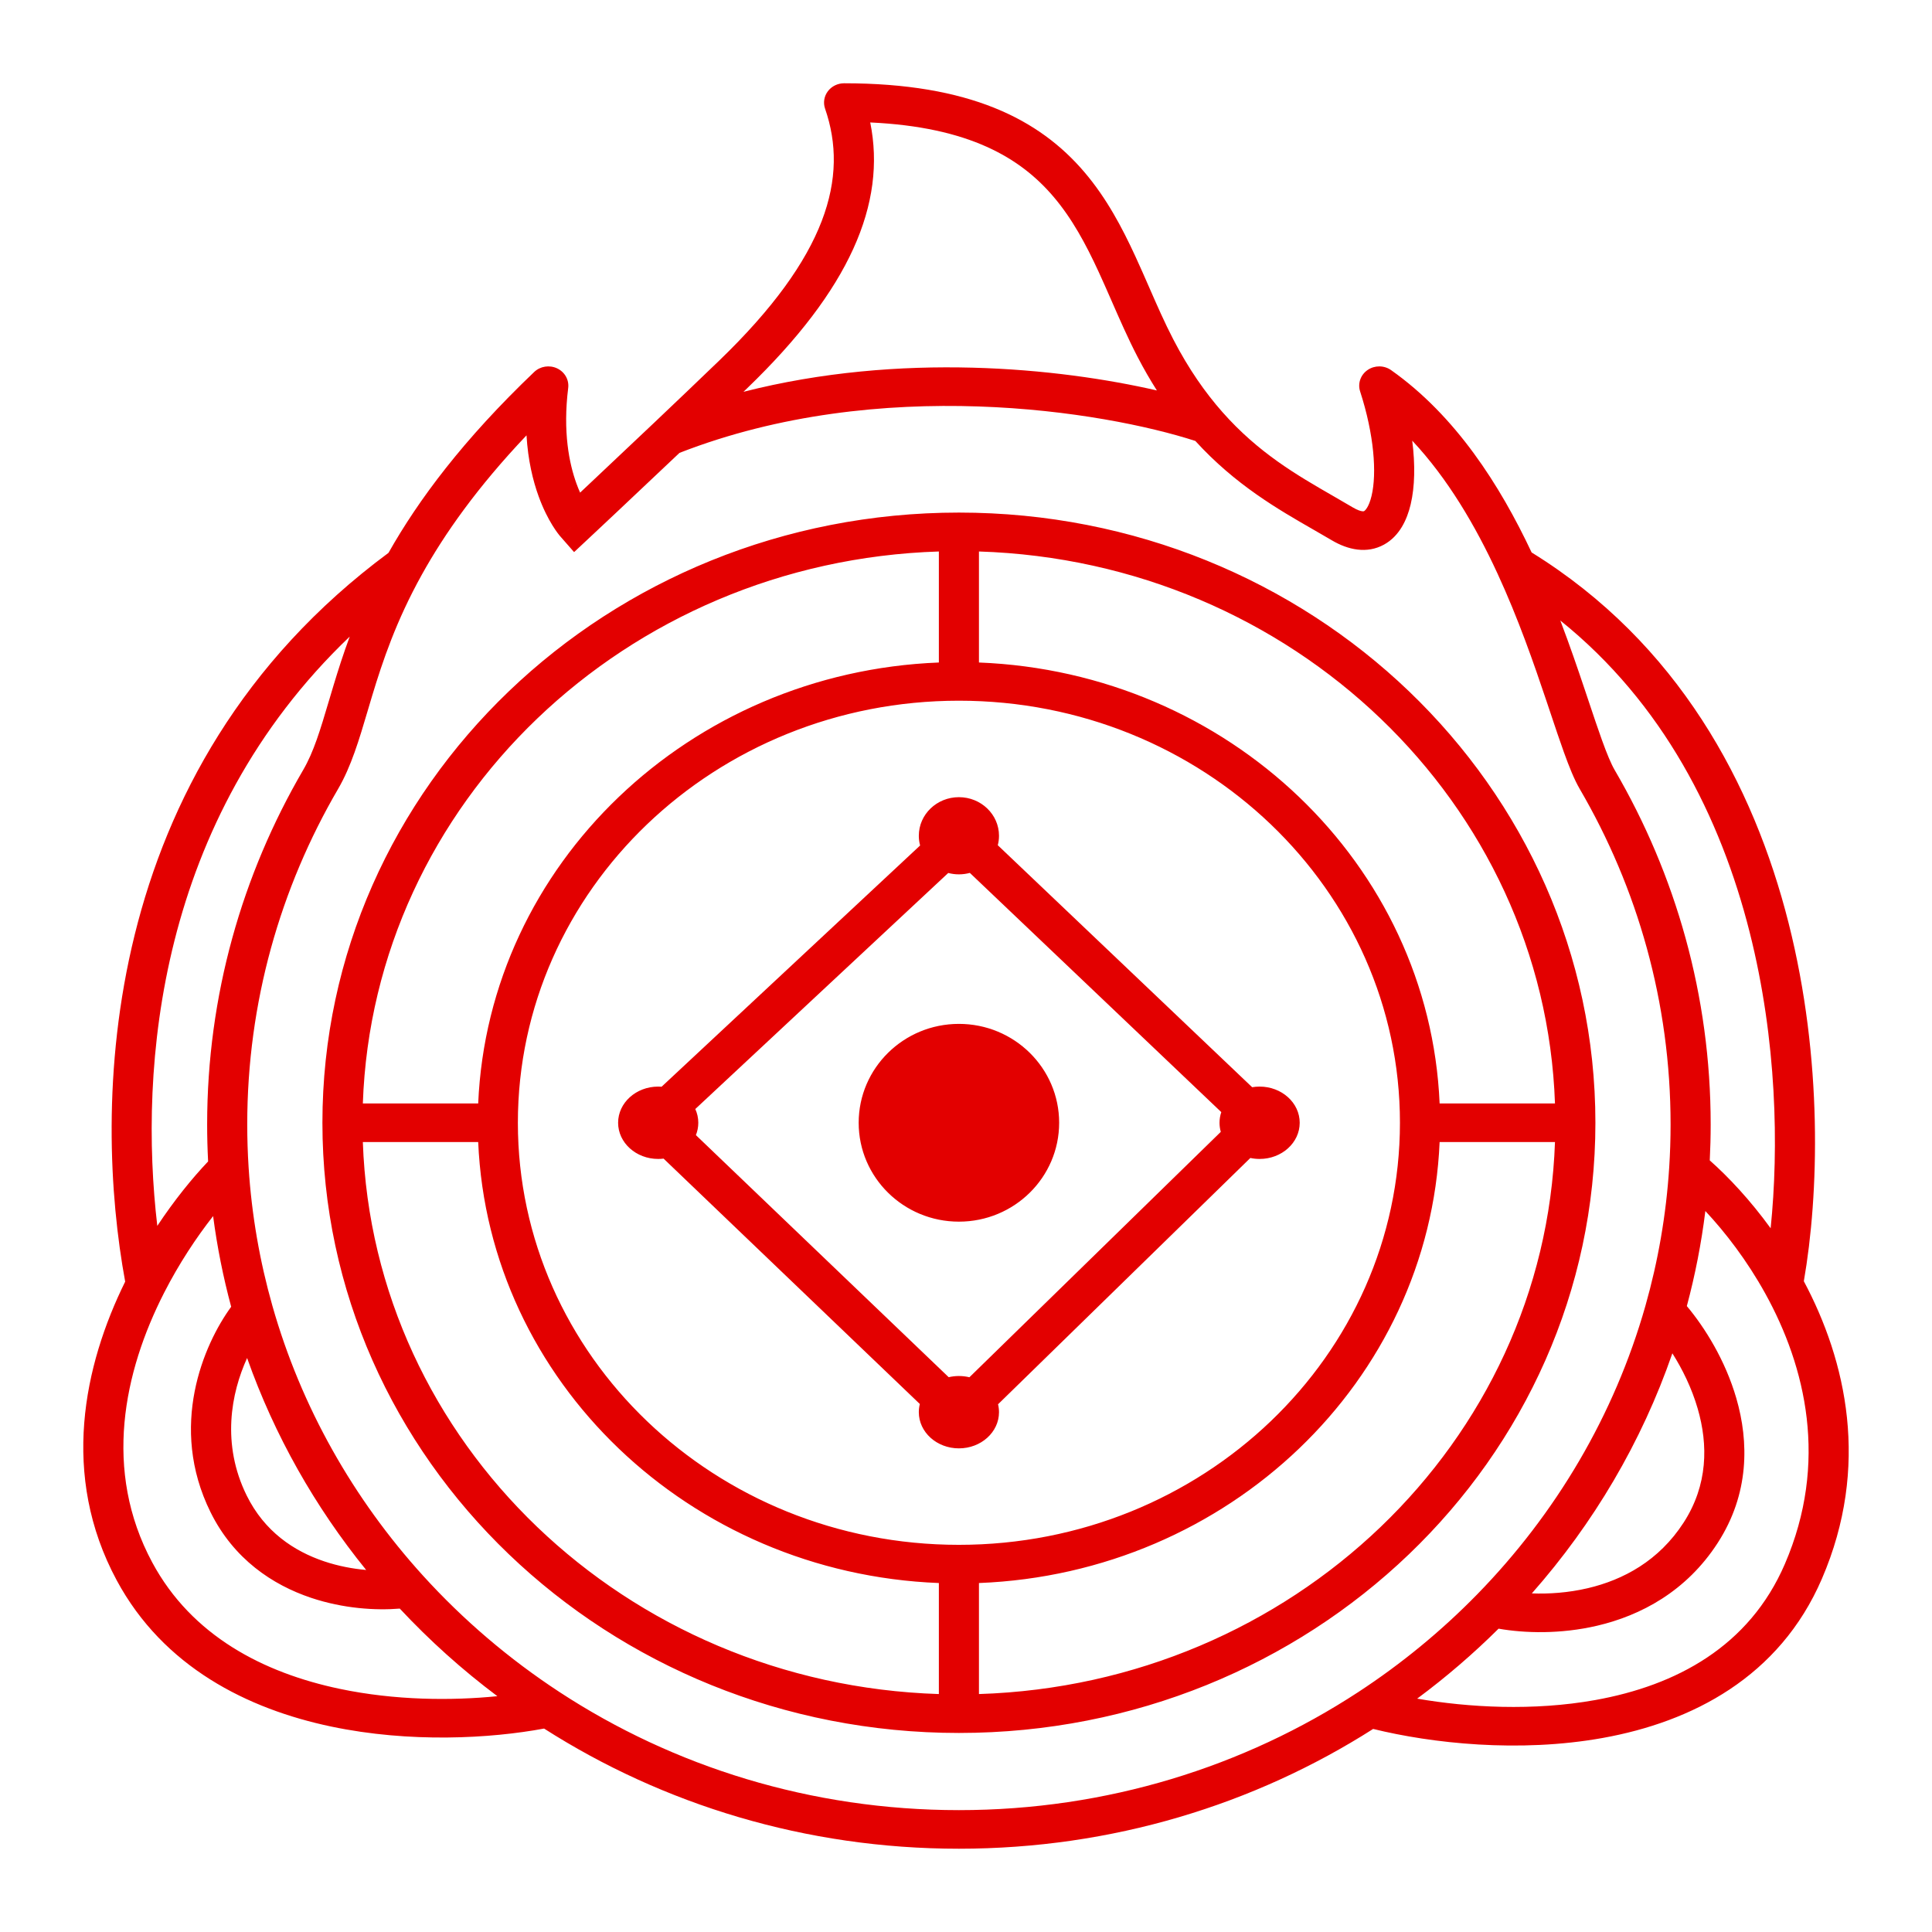 <svg width="464" height="464" viewBox="0 0 464 464" fill="none" xmlns="http://www.w3.org/2000/svg">
<g filter="url(#filter0_di_11_179)">
<path fill-rule="evenodd" clip-rule="evenodd" d="M198.817 21.924C199.722 20.716 201.175 20 202.722 20C232.798 20 249.62 28.608 260.489 41.401C265.777 47.624 269.475 54.63 272.649 61.507C273.847 64.101 274.946 66.616 276.022 69.077C277.891 73.353 279.689 77.467 281.809 81.553C285.499 88.664 289.476 94.31 293.548 98.927C302.264 108.808 311.476 114.11 320.238 119.154L320.24 119.154L320.25 119.16L320.253 119.162C321.817 120.062 323.368 120.955 324.898 121.864C326.045 122.545 326.794 122.743 327.182 122.788C327.484 122.822 327.573 122.771 327.604 122.754L327.608 122.751C327.815 122.638 328.746 121.863 329.409 119.065C330.687 113.66 330.029 104.416 326.655 94.011C326.035 92.1 326.76 90.022 328.453 88.859C330.145 87.696 332.423 87.71 334.099 88.895C349.601 99.848 360.218 116.487 367.842 132.68C403.038 154.448 421.15 188.406 429.557 221.676C437.841 254.459 436.826 286.996 433.219 307.704C443.408 326.819 449.205 352.15 437.56 379.164C427.349 402.851 406.297 413.548 384.948 417.393C364.776 421.025 343.807 418.683 329.783 415.232C301.256 433.413 267.053 444 230.297 444C193.48 444 159.225 433.378 130.669 415.141C117.821 417.531 98.506 418.644 79.537 414.657C59.496 410.445 39.254 400.387 28.021 379.52C14.45 354.307 20.136 327.93 30.064 307.803C22.489 266.694 22.657 185.102 93.307 132.772C100.508 120.017 111.269 105.582 128.291 89.339C129.746 87.951 131.954 87.601 133.795 88.467C135.635 89.332 136.705 91.224 136.461 93.182C135.149 103.722 136.696 111.306 138.447 116.136C138.735 116.932 139.03 117.656 139.321 118.309C139.997 117.674 140.738 116.977 141.536 116.226C145.614 112.392 151.174 107.151 157.106 101.524C162.261 96.633 167.693 91.454 172.675 86.653C198.753 61.528 203.857 42.581 198.154 26.098C197.665 24.685 197.912 23.132 198.817 21.924ZM138.224 125.807C134.544 128.796 134.543 128.794 134.541 128.792L134.537 128.787L134.528 128.777L134.509 128.755L134.486 128.728L134.46 128.697C134.423 128.654 134.377 128.599 134.324 128.533C134.218 128.402 134.08 128.226 133.916 128.007C133.588 127.567 133.157 126.95 132.666 126.153C131.683 124.558 130.462 122.243 129.355 119.188C127.985 115.41 126.805 110.54 126.45 104.556C114.618 117.032 106.776 128.168 101.301 138.03C95.128 149.152 91.895 158.78 89.357 167.175C88.997 168.365 88.647 169.547 88.301 170.717L88.299 170.723L88.298 170.728L88.296 170.735L88.294 170.742L88.293 170.746C86.264 177.605 84.35 184.074 81.206 189.464C67.307 213.281 59.378 240.767 59.378 270.051C59.378 273.517 59.489 276.958 59.708 280.37C60.442 291.808 62.387 302.926 65.42 313.609C72.317 337.902 84.845 359.958 101.574 378.394C111.211 389.015 122.241 398.432 134.388 406.381C161.733 424.276 194.741 434.732 230.297 434.732C265.854 434.732 298.861 424.276 326.206 406.381C336.606 399.576 346.187 391.694 354.776 382.902C373.634 363.599 387.706 339.915 395.175 313.609C398.208 302.926 400.152 291.808 400.886 280.37C401.105 276.958 401.216 273.517 401.216 270.051C401.216 240.767 393.287 213.281 379.389 189.464C378.082 187.223 376.84 184.118 375.6 180.676C374.603 177.911 373.532 174.708 372.376 171.25L372.359 171.201C372.057 170.297 371.75 169.377 371.436 168.442C368.366 159.299 364.621 148.506 359.642 137.73C354.306 126.178 347.667 114.906 339.17 105.831C339.9 111.609 339.799 116.891 338.797 121.123C337.918 124.84 336.092 128.768 332.372 130.806C328.279 133.048 323.75 132.072 319.842 129.751C318.458 128.929 317.005 128.096 315.497 127.231L315.495 127.23L315.493 127.228L315.49 127.227C306.957 122.331 296.664 116.426 287.082 105.901C265.069 98.78 211.341 89.971 163.189 108.766C157.499 114.161 152.195 119.161 148.266 122.855C146.224 124.776 144.553 126.344 143.392 127.432C142.812 127.976 142.359 128.401 142.051 128.689L141.582 129.128L141.581 129.13L138.224 125.807ZM138.224 125.807L134.544 128.796L137.876 132.596L141.581 129.13C141.58 129.13 141.58 129.13 138.224 125.807ZM178.557 94.1C216.3 84.472 254.335 88.373 277.844 93.773C276.248 91.272 274.695 88.586 273.195 85.695C270.954 81.377 268.92 76.73 266.955 72.242C265.907 69.848 264.879 67.499 263.85 65.27C260.788 58.638 257.504 52.528 253.035 47.268C245.067 37.89 232.724 30.505 209 29.408C212.946 48.904 204.055 69.533 179.488 93.203C179.179 93.501 178.869 93.799 178.557 94.1ZM83.992 152.886C37.84 196.958 33.308 256.376 37.779 294.414C41.866 288.248 46.139 282.986 49.981 278.937C49.827 275.993 49.749 273.031 49.749 270.051C49.749 239.137 58.124 210.093 72.81 184.925C75.353 180.567 76.912 175.325 78.973 168.389L78.974 168.387C79.335 167.173 79.711 165.907 80.111 164.585C81.202 160.975 82.439 157.074 83.992 152.886ZM51.182 292.067C47.163 297.195 42.994 303.462 39.403 310.501C29.728 329.471 24.67 353.146 36.571 375.256C46.041 392.85 63.241 401.746 81.591 405.603C94.9 408.4 108.505 408.465 119.449 407.366C111.005 401.03 103.161 393.987 96.013 386.329C90.286 386.804 82.477 386.349 74.686 383.733C65.483 380.642 56.136 374.46 50.554 363.159C40.408 342.612 48.893 322.905 55.52 313.843C53.611 306.749 52.154 299.48 51.182 292.067ZM59.346 326.151C55.51 334.558 53.131 346.787 59.251 359.18C63.51 367.804 70.561 372.531 77.858 374.982C81.306 376.14 84.771 376.773 87.938 377.051C75.652 361.9 65.914 344.733 59.346 326.151ZM340.355 407.955C352.653 410.081 368.254 410.97 383.177 408.283C402.507 404.802 420.1 395.483 428.666 375.612C439.177 351.228 433.705 328.278 423.947 310.637C419.587 302.756 414.418 296.031 409.568 290.846C408.606 298.624 407.111 306.246 405.119 313.677C409.437 318.824 414.356 326.68 417.005 335.813C420.04 346.278 420.165 358.752 412.526 370.568C404.988 382.227 394.033 387.988 383.608 390.434C374.728 392.517 366.104 392.236 359.907 391.151C353.824 397.193 347.289 402.811 340.355 407.955ZM367.894 382.68C371.939 382.835 376.596 382.54 381.328 381.43C389.835 379.434 398.407 374.865 404.35 365.672C410.192 356.636 410.253 347.003 407.73 338.305C406.289 333.335 404.029 328.78 401.644 325.02C394.263 346.385 382.7 365.905 367.894 382.68ZM410.626 278.685C415.202 282.74 420.37 288.274 425.247 294.986C427.22 275.706 426.763 249.836 420.201 223.866C413.23 196.28 399.465 168.909 374.737 149.029C376.986 154.939 378.911 160.567 380.598 165.592C380.928 166.573 381.247 167.528 381.557 168.456L381.563 168.473C382.714 171.914 383.74 174.983 384.697 177.64C385.935 181.075 386.94 183.478 387.785 184.925C402.471 210.093 410.845 239.137 410.845 270.051C410.845 272.945 410.772 275.824 410.626 278.685ZM114.846 274.284C117.317 331.728 165.525 377.836 225.483 380.19V406.853C150.194 404.47 89.639 346.408 87.143 274.284H114.846ZM114.846 265.016H87.143C89.639 192.892 150.194 134.831 225.483 132.448V159.111C165.525 161.464 117.317 207.572 114.846 265.016ZM235.112 159.111V132.448C310.401 134.831 370.955 192.892 373.452 265.016H345.748C343.277 207.572 295.069 161.464 235.112 159.111ZM345.748 274.284H373.452C370.955 346.408 310.401 404.47 235.112 406.853V380.19C295.069 377.836 343.277 331.728 345.748 274.284ZM77.433 269.65C77.433 188.697 145.891 123.104 230.297 123.104C314.703 123.104 383.161 188.697 383.161 269.65C383.161 350.603 314.703 416.197 230.297 416.197C145.891 416.197 77.433 350.603 77.433 269.65ZM124.376 269.65C124.376 213.691 171.774 168.284 230.297 168.284C288.821 168.284 336.219 213.691 336.219 269.65C336.219 325.609 288.821 371.016 230.297 371.016C171.774 371.016 124.376 325.609 124.376 269.65ZM254.371 269.65C254.371 282.766 243.593 293.399 230.298 293.399C217.002 293.399 206.224 282.766 206.224 269.65C206.224 256.534 217.002 245.902 230.298 245.902C243.593 245.902 254.371 256.534 254.371 269.65ZM230.297 347.847C235.615 347.847 239.926 343.957 239.926 339.158C239.926 338.507 239.847 337.871 239.696 337.26L300.291 278.106C301.005 278.258 301.75 278.339 302.516 278.339C307.834 278.339 312.145 274.449 312.145 269.65C312.145 264.852 307.834 260.962 302.516 260.962C301.904 260.962 301.305 261.013 300.724 261.112L239.635 202.994C239.825 202.267 239.926 201.505 239.926 200.721C239.926 195.603 235.615 191.454 230.297 191.454C224.979 191.454 220.668 195.603 220.668 200.721C220.668 201.529 220.775 202.312 220.977 203.058L158.895 260.993C158.625 260.972 158.353 260.962 158.078 260.962C152.76 260.962 148.449 264.852 148.449 269.65C148.449 274.449 152.76 278.339 158.078 278.339C158.517 278.339 158.949 278.312 159.372 278.261L220.915 337.194C220.753 337.825 220.668 338.483 220.668 339.158C220.668 343.957 224.979 347.847 230.297 347.847ZM293.311 267.091L232.924 209.64C232.089 209.867 231.208 209.989 230.297 209.989C229.411 209.989 228.553 209.874 227.737 209.658L166.988 266.349C167.452 267.367 167.707 268.482 167.707 269.65C167.707 270.693 167.504 271.692 167.131 272.618L227.843 330.755C228.626 330.569 229.449 330.47 230.297 330.47C231.171 330.47 232.017 330.575 232.821 330.771L293.193 271.833C292.993 271.136 292.887 270.404 292.887 269.65C292.887 268.76 293.035 267.9 293.311 267.091Z" fill="#E30000"/>
</g>
<defs>
<filter id="filter0_di_11_179" x="0" y="0" width="464" height="464" filterUnits="userSpaceOnUse" color-interpolation-filters="sRGB">
<feFlood flood-opacity="0" result="BackgroundImageFix"/>
<feColorMatrix in="SourceAlpha" type="matrix" values="0 0 0 0 0 0 0 0 0 0 0 0 0 0 0 0 0 0 127 0" result="hardAlpha"/>
<feOffset/>
<feGaussianBlur stdDeviation="10"/>
<feComposite in2="hardAlpha" operator="out"/>
<feColorMatrix type="matrix" values="0 0 0 0 1 0 0 0 0 0 0 0 0 0 0 0 0 0 1 0"/>
<feBlend mode="normal" in2="BackgroundImageFix" result="effect1_dropShadow_11_179"/>
<feBlend mode="normal" in="SourceGraphic" in2="effect1_dropShadow_11_179" result="shape"/>
<feColorMatrix in="SourceAlpha" type="matrix" values="0 0 0 0 0 0 0 0 0 0 0 0 0 0 0 0 0 0 127 0" result="hardAlpha"/>
<feOffset/>
<feGaussianBlur stdDeviation="3.5"/>
<feComposite in2="hardAlpha" operator="arithmetic" k2="-1" k3="1"/>
<feColorMatrix type="matrix" values="0 0 0 0 1 0 0 0 0 0 0 0 0 0 0 0 0 0 1 0"/>
<feBlend mode="normal" in2="shape" result="effect2_innerShadow_11_179"/>
</filter>
</defs>
</svg>
